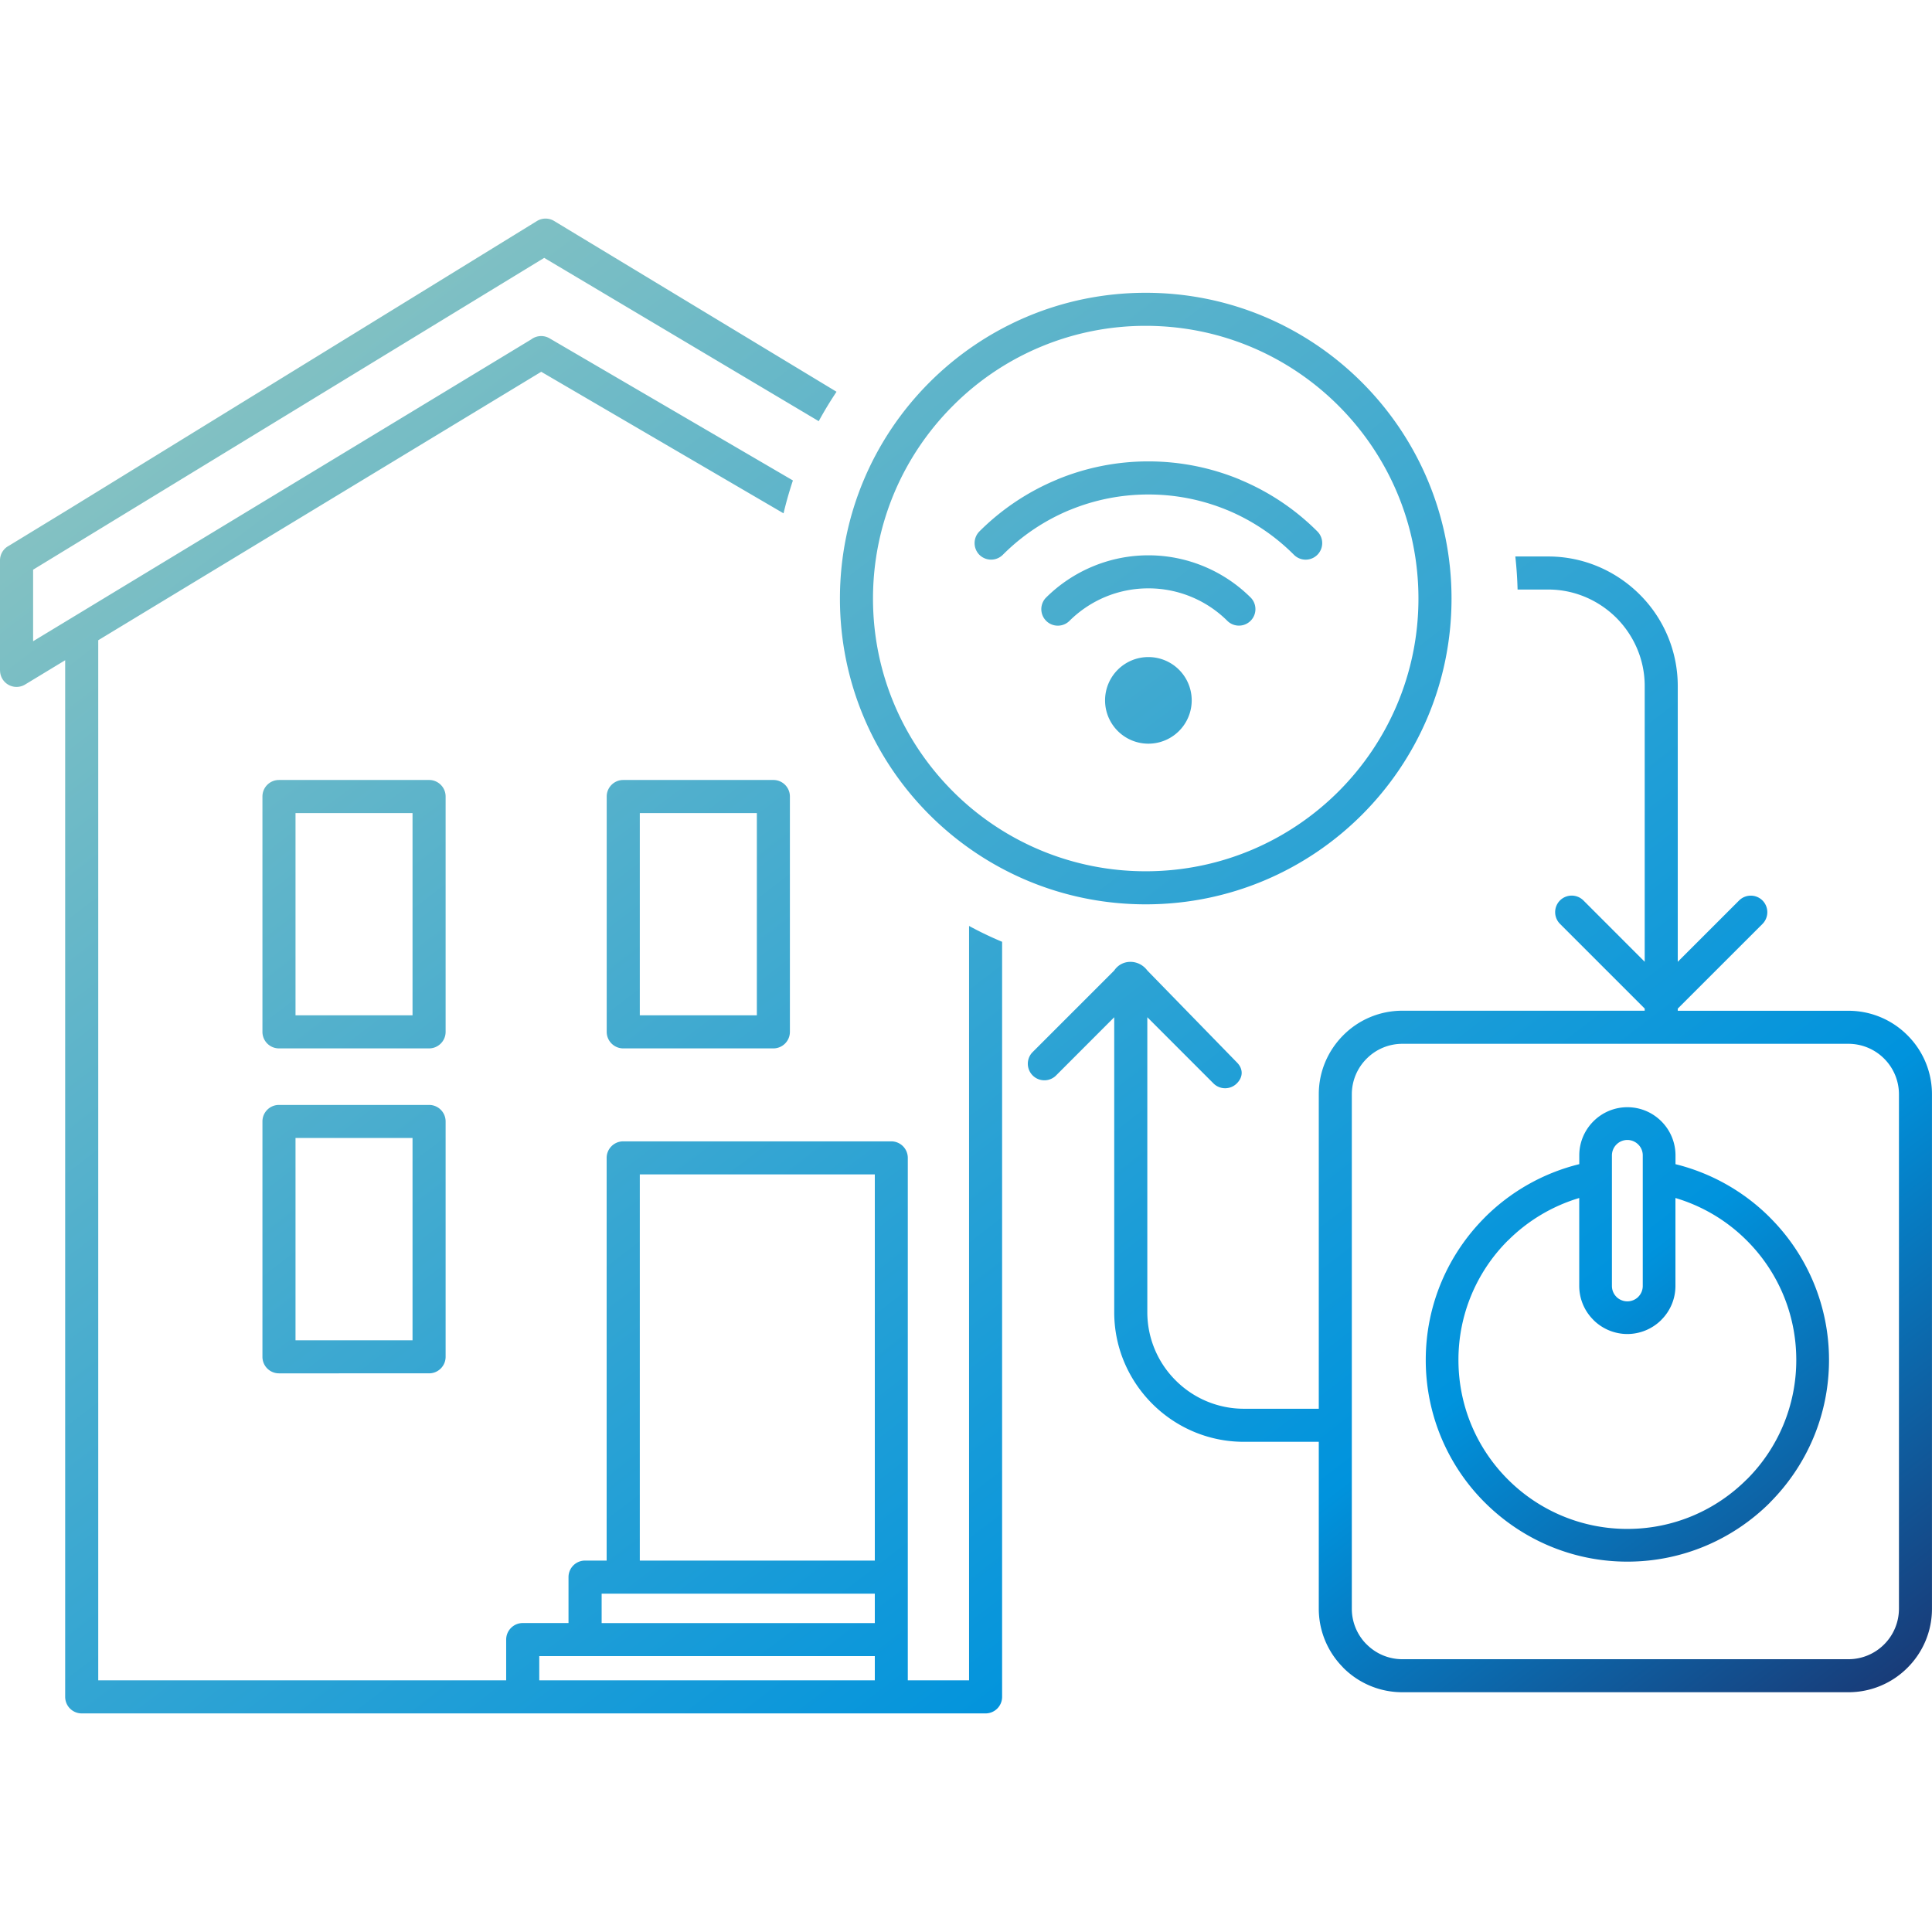 <svg width="200" height="200" fill="none" xmlns="http://www.w3.org/2000/svg"><g clip-path="url(#clip0)"><path d="M118.883 68.02a4.48 4.48 0 014.482 4.481 4.484 4.484 0 11-8.969 0 4.483 4.483 0 014.487-4.482zm49.58 66.695c.437 0 .839-.178 1.128-.461l.005-.011c.284-.283.462-.685.462-1.122v-13.52a1.57 1.57 0 00-.473-1.128 1.6 1.6 0 00-1.123-.465 1.603 1.603 0 00-1.596 1.593v13.52c0 .437.177.839.462 1.122l.005.011c.289.283.691.461 1.128.461h.002zm4.98-14.201a20.924 20.924 0 019.773 5.514h.005v.006l.006.009a20.788 20.788 0 016.111 14.742c0 5.758-2.341 10.976-6.111 14.754l-.006.004.006.006c-3.783 3.771-9.003 6.111-14.764 6.111-5.752 0-10.97-2.341-14.752-6.118l-.006-.005-.004-.004a20.805 20.805 0 01-6.107-14.749c0-5.753 2.334-10.971 6.118-14.758h-.004a20.898 20.898 0 019.778-5.513v-.913c0-1.371.563-2.62 1.462-3.52a4.96 4.96 0 013.519-1.462c1.376 0 2.618.56 3.519 1.462a4.98 4.98 0 011.461 3.52v.913l-.004.001zm-9.961 3.503a17.523 17.523 0 00-7.381 4.406l-.005-.005-.005.005a17.432 17.432 0 00-5.113 12.361c0 4.833 1.955 9.206 5.113 12.362l.01.009a17.436 17.436 0 0012.361 5.118c4.833 0 9.198-1.96 12.361-5.127l.005.004a17.43 17.43 0 005.122-12.366c0-4.828-1.953-9.204-5.117-12.361l-.01-.01a17.44 17.44 0 00-7.382-4.396v9.102a4.945 4.945 0 01-1.462 3.513l-.004.01a5.002 5.002 0 01-3.513 1.456 4.996 4.996 0 01-3.513-1.456l-.004-.01a4.95 4.95 0 01-1.463-3.513v-9.102zM103.81 57.434a1.72 1.72 0 01-2.423 0 1.722 1.722 0 010-2.421 24.795 24.795 0 018.038-5.367v-.005a24.664 24.664 0 019.458-1.878c3.345 0 6.539.67 9.463 1.878l.081.042c3 1.253 5.696 3.076 7.946 5.33a1.711 1.711 0 11-2.422 2.421 21.379 21.379 0 00-6.829-4.599l-.091-.035a21.268 21.268 0 00-8.148-1.61 21.27 21.27 0 00-8.15 1.61h-.009a21.283 21.283 0 00-6.914 4.634zm14.793-27.125c8.742 0 16.657 3.543 22.384 9.275 5.726 5.726 9.274 13.642 9.274 22.383 0 8.737-3.548 16.653-9.274 22.379-5.727 5.727-13.642 9.27-22.384 9.27-8.737 0-16.652-3.543-22.383-9.27-5.727-5.726-9.27-13.642-9.27-22.379 0-8.741 3.543-16.657 9.27-22.383 5.731-5.732 13.646-9.275 22.383-9.275zm19.963 11.696c-5.107-5.111-12.163-8.274-19.961-8.274a28.111 28.111 0 00-19.957 8.274c-5.113 5.109-8.276 12.165-8.276 19.962 0 7.793 3.163 14.85 8.276 19.962a28.145 28.145 0 0019.957 8.264c7.798 0 14.855-3.163 19.961-8.264 5.108-5.113 8.271-12.17 8.271-19.962 0-7.797-3.163-14.855-8.271-19.962zm-27.887 22.298a1.709 1.709 0 01-2.412-2.42 15.109 15.109 0 014.879-3.255 14.973 14.973 0 0111.473 0 15.023 15.023 0 014.874 3.255 1.707 1.707 0 01-2.406 2.42 11.574 11.574 0 00-8.204-3.396 11.58 11.58 0 00-4.442.878 11.612 11.612 0 00-3.762 2.518zM7.608 52.413l47.976-29.532c.582-.36 1.3-.325 1.837.03l29.176 17.643c-.655.984-1.274 2-1.842 3.046l-28.42-16.906-52.907 32.28v7.406l51.566-31.247a1.713 1.713 0 011.888-.113l25.2 14.717a39.282 39.282 0 00-.97 3.403L56.027 38.487 10.17 66.277v107.67h42.229v-4.219c0-.939.772-1.711 1.711-1.711h4.742v-4.756c0-.944.767-1.711 1.71-1.711H62.8v-41.685c0-.944.772-1.712 1.71-1.712h27.755c.944 0 1.71.768 1.71 1.712v54.082h6.342V95.854a37.167 37.167 0 003.421 1.64v78.162c0 .949-.767 1.715-1.711 1.715H8.457c-.943 0-1.71-.766-1.71-1.715V68.347l-4.153 2.518a1.708 1.708 0 01-2.589-1.462H0V58.011c0-.665.376-1.233.925-1.517l6.545-3.995.019-.015.116-.071h.004zM90.56 168.02v-3.046H62.282v3.046H90.56zm-24.328-6.469H90.56v-39.975H66.232v39.975zm24.328 12.398v-2.507H55.824v2.507H90.56zM64.516 80.743H80.06c.944 0 1.71.767 1.71 1.71v24.364c0 .944-.766 1.712-1.71 1.712H64.516c-.94 0-1.71-.768-1.71-1.712V82.454c0-.944.77-1.71 1.71-1.71zm13.833 3.427H66.232v20.935h12.117V84.17zM28.88 114.382h15.54c.944 0 1.71.767 1.71 1.71v24.364c0 .944-.766 1.712-1.71 1.712H28.88a1.71 1.71 0 01-1.712-1.712v-24.364c0-.943.762-1.71 1.712-1.71zm13.824 3.421H30.592v20.943h12.113v-20.943zM28.88 80.743h15.54c.944 0 1.71.767 1.71 1.71v24.364c0 .944-.766 1.712-1.71 1.712H28.88a1.71 1.71 0 01-1.712-1.712V82.454c0-.944.762-1.71 1.712-1.71zm13.824 3.427H30.592v20.935h12.113V84.17zm114.161-26.563h3.408c3.686 0 7.04 1.513 9.472 3.94a13.358 13.358 0 013.936 9.468v28.552l6.349-6.35a1.72 1.72 0 012.423 0 1.726 1.726 0 010 2.427l-8.772 8.767v.224h17.676a8.6 8.6 0 016.103 2.537 8.602 8.602 0 012.537 6.101v53.267c0 2.381-.97 4.543-2.537 6.106a8.616 8.616 0 01-6.103 2.533h-46.199a8.616 8.616 0 01-6.101-2.533l-.096-.108a8.609 8.609 0 01-2.441-6.001v-17.282h-7.764c-3.69 0-7.045-1.508-9.472-3.935-2.432-2.432-3.94-5.782-3.94-9.472v-30.543l-6.061 6.067a1.714 1.714 0 01-2.422-2.423l8.483-8.484c.813-1.213 2.555-1.172 3.426 0l9.266 9.509c.669.664.669 1.512 0 2.178a1.71 1.71 0 01-2.422 0l-6.844-6.849v30.543a9.959 9.959 0 002.934 7.053 9.964 9.964 0 007.052 2.934h7.764v-32.564c0-2.377.974-4.539 2.537-6.102a8.594 8.594 0 016.101-2.538h25.101v-.222l-8.768-8.769a1.717 1.717 0 010-2.426 1.72 1.72 0 012.422 0l6.346 6.35V71.01c0-2.74-1.128-5.24-2.934-7.052-1.813-1.801-4.305-2.93-7.052-2.93H157.1a42.04 42.04 0 00-.234-3.426v.005zm34.494 50.448h-46.198a5.198 5.198 0 00-3.682 1.534 5.202 5.202 0 00-1.539 3.686v53.266a5.21 5.21 0 001.463 3.615l.076.071a5.203 5.203 0 003.682 1.534h46.198a5.212 5.212 0 003.687-1.534 5.227 5.227 0 001.533-3.686v-53.266a5.219 5.219 0 00-1.533-3.686 5.22 5.22 0 00-3.687-1.534z" fill="url(#paint0_linear)"/></g><defs><linearGradient id="paint0_linear" x1="0" y1="46" x2="147.309" y2="238.936" gradientUnits="userSpaceOnUse"><stop stop-color="#8BC4C1"/><stop offset=".7" stop-color="#0093DD"/><stop offset="1" stop-color="#23164D"/></linearGradient><clipPath id="clip0"><path fill="#fff" d="M0 22h200v156H0z"/></clipPath></defs></svg>